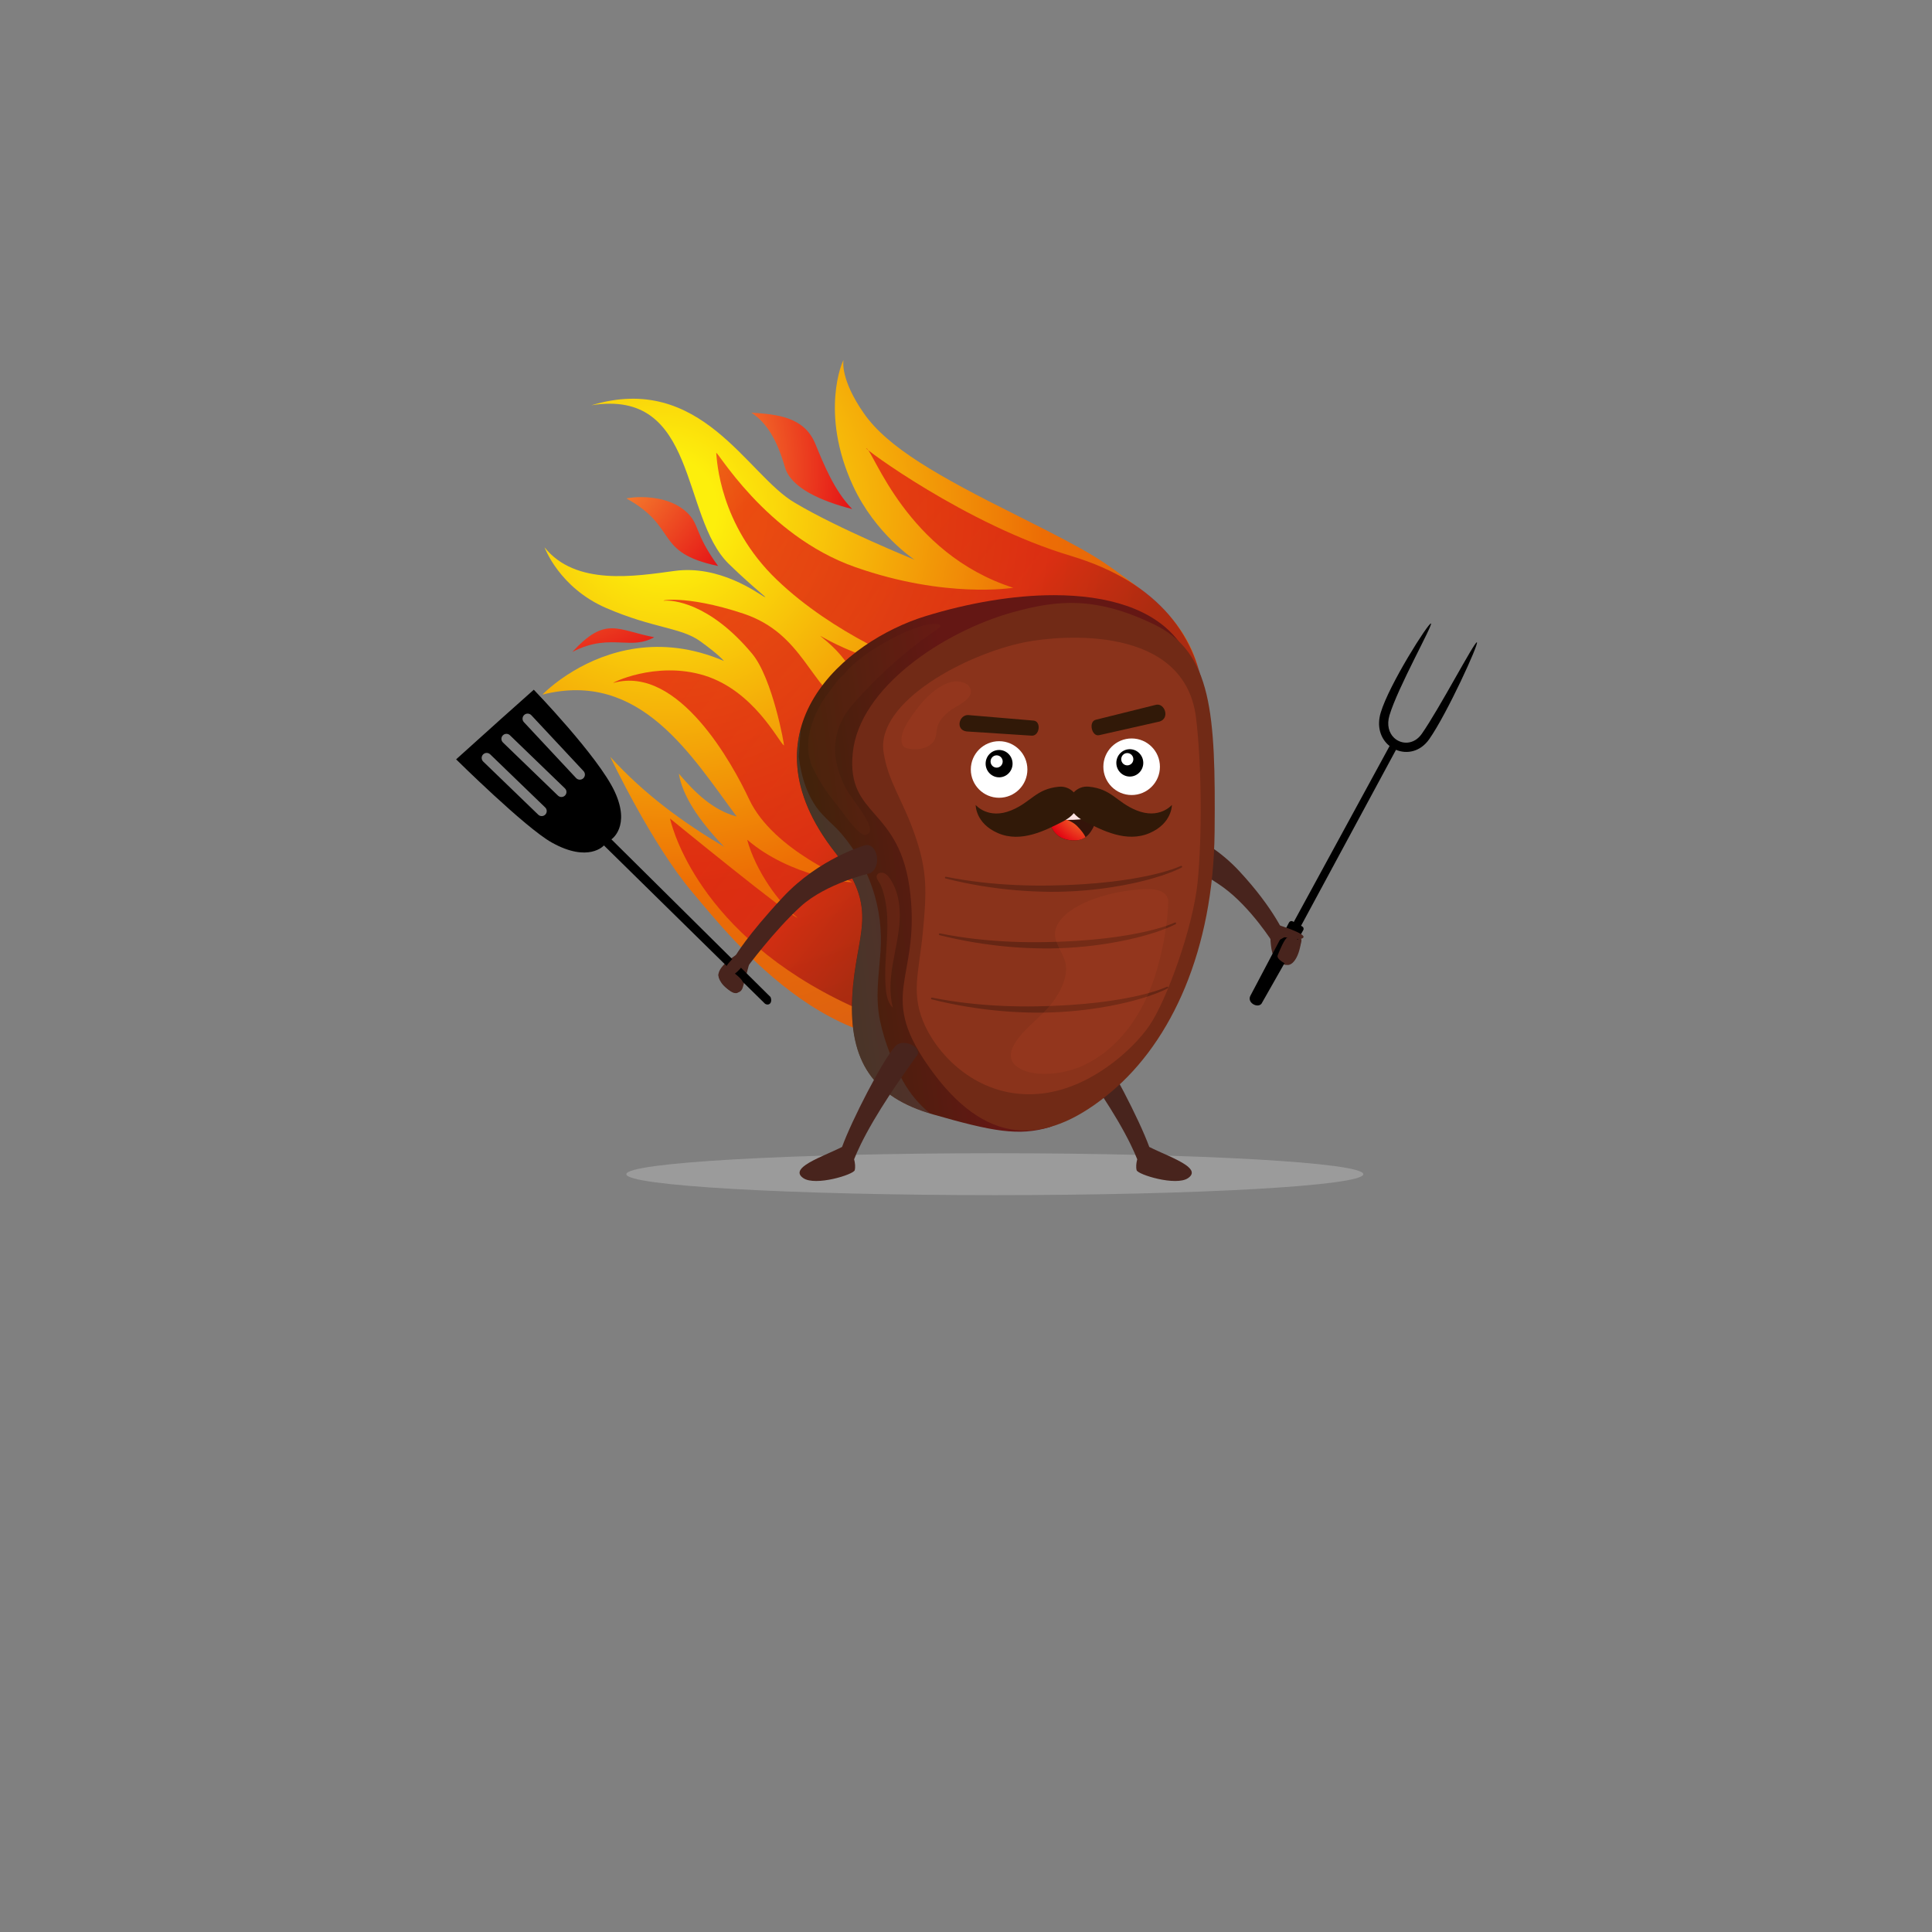 <?xml version="1.0" encoding="UTF-8" standalone="no"?>
<!-- Created with Inkscape (http://www.inkscape.org/) -->

<svg
   version="1.1"
   id="svg2"
   width="666.667"
   height="666.667"
   viewBox="0 0 666.667 666.667"
   sodipodi:docname="5612428.ai"
   xmlns:inkscape="http://www.inkscape.org/namespaces/inkscape"
   xmlns:sodipodi="http://sodipodi.sourceforge.net/DTD/sodipodi-0.dtd"
   xmlns="http://www.w3.org/2000/svg"
   xmlns:svg="http://www.w3.org/2000/svg">
  <rect x="0" y="0" width="666.667" height="666.667" fill="#808080" stroke="none"/>
  <defs
     id="defs6">
    <clipPath
       clipPathUnits="userSpaceOnUse"
       id="clipPath18">
      <path
         d="M 0,500 H 500 V 0 H 0 Z"
         id="path16" />
    </clipPath>
    <clipPath
       clipPathUnits="userSpaceOnUse"
       id="clipPath26">
      <path
         d="M 162.138,201.594 H 352.915 V 190.745 H 162.138 Z"
         id="path24" />
    </clipPath>
    <radialGradient
       fx="0"
       fy="0"
       cx="0"
       cy="0"
       r="1"
       gradientUnits="userSpaceOnUse"
       gradientTransform="matrix(120.208,-125.996,-125.996,-120.208,172.37,368.38)"
       spreadMethod="pad"
       id="radialGradient64">
      <stop
         style="stop-opacity:1;stop-color:#fdef0c"
         offset="0"
         id="stop56" />
      <stop
         style="stop-opacity:1;stop-color:#fdef0c"
         offset="0.078"
         id="stop58" />
      <stop
         style="stop-opacity:1;stop-color:#ed6d05"
         offset="0.561"
         id="stop60" />
      <stop
         style="stop-opacity:1;stop-color:#d25917"
         offset="1"
         id="stop62" />
    </radialGradient>
    <clipPath
       clipPathUnits="userSpaceOnUse"
       id="clipPath74">
      <path
         d="M 0,500 H 500 V 0 H 0 Z"
         id="path72" />
    </clipPath>
    <clipPath
       clipPathUnits="userSpaceOnUse"
       id="clipPath82">
      <path
         d="M 158.761,384.081 H 312.302 V 232.43 H 158.761 Z"
         id="path80" />
    </clipPath>
    <linearGradient
       x1="0"
       y1="0"
       x2="1"
       y2="0"
       gradientUnits="userSpaceOnUse"
       gradientTransform="matrix(172.683,-139.106,-139.106,-172.683,85.438,430.423)"
       spreadMethod="pad"
       id="linearGradient100">
      <stop
         style="stop-opacity:1;stop-color:#fcb138"
         offset="0"
         id="stop88" />
      <stop
         style="stop-opacity:1;stop-color:#fcb138"
         offset="0.178"
         id="stop90" />
      <stop
         style="stop-opacity:1;stop-color:#e30613"
         offset="0.553"
         id="stop92" />
      <stop
         style="stop-opacity:1;stop-color:#d21317"
         offset="0.865"
         id="stop94" />
      <stop
         style="stop-opacity:1;stop-color:#921212"
         offset="0.999"
         id="stop96" />
      <stop
         style="stop-opacity:1;stop-color:#921212"
         offset="1"
         id="stop98" />
    </linearGradient>
    <linearGradient
       x1="0"
       y1="0"
       x2="1"
       y2="0"
       gradientUnits="userSpaceOnUse"
       gradientTransform="matrix(-103.014,-12.92,-12.92,103.014,316.562,282.915)"
       spreadMethod="pad"
       id="linearGradient154">
      <stop
         style="stop-opacity:1;stop-color:#641714"
         offset="0"
         id="stop148" />
      <stop
         style="stop-opacity:1;stop-color:#641714"
         offset="0.639"
         id="stop150" />
      <stop
         style="stop-opacity:1;stop-color:#43220b"
         offset="1"
         id="stop152" />
    </linearGradient>
    <clipPath
       clipPathUnits="userSpaceOnUse"
       id="clipPath164">
      <path
         d="m 239.569,340.621 c -20.686,-6.367 -48.328,-29.346 -23.401,-61.153 v 0 c 11.857,-15.13 5.322,-20.556 4.443,-37.331 v 0 c -0.881,-16.776 5.487,-26.065 20.877,-30.481 v 0 c 15.391,-4.418 22.248,-5.696 30.22,-3.301 v 0 c 4.37,1.313 20.799,18.377 25.251,63.744 v 0 c 4.455,45.367 9.96,59.664 8.02,62.175 v 0 c -6.428,8.325 -18.361,11.781 -32.147,11.781 v 0 c -10.547,10e-4 -22.177,-2.021 -33.263,-5.434"
         id="path162" />
    </clipPath>
    <clipPath
       clipPathUnits="userSpaceOnUse"
       id="clipPath172">
      <path
         d="m 203.349,316.823 h 58.584 V 201.95 h -58.584 z"
         id="path170" />
    </clipPath>
    <clipPath
       clipPathUnits="userSpaceOnUse"
       id="clipPath188">
      <path
         d="M 0,500 H 500 V 0 H 0 Z"
         id="path186" />
    </clipPath>
    <clipPath
       clipPathUnits="userSpaceOnUse"
       id="clipPath196">
      <path
         d="m 209.178,338.639 h 34.296 v -54.651 h -34.296 z"
         id="path194" />
    </clipPath>
    <clipPath
       clipPathUnits="userSpaceOnUse"
       id="clipPath236">
      <path
         d="m 233.358,323.741 h 17.988 v -17.558 h -17.988 z"
         id="path234" />
    </clipPath>
    <radialGradient
       fx="0"
       fy="0"
       cx="0"
       cy="0"
       r="1"
       gradientUnits="userSpaceOnUse"
       gradientTransform="matrix(94.371,-92.283,-92.283,-94.371,151.676,379.422)"
       spreadMethod="pad"
       id="radialGradient282">
      <stop
         style="stop-opacity:1;stop-color:#fcb138"
         offset="0"
         id="stop270" />
      <stop
         style="stop-opacity:1;stop-color:#fcb138"
         offset="0.178"
         id="stop272" />
      <stop
         style="stop-opacity:1;stop-color:#e30613"
         offset="0.553"
         id="stop274" />
      <stop
         style="stop-opacity:1;stop-color:#cb1819"
         offset="0.835"
         id="stop276" />
      <stop
         style="stop-opacity:1;stop-color:#76181a"
         offset="0.984"
         id="stop278" />
      <stop
         style="stop-opacity:1;stop-color:#76181a"
         offset="1"
         id="stop280" />
    </radialGradient>
    <radialGradient
       fx="0"
       fy="0"
       cx="0"
       cy="0"
       r="1"
       gradientUnits="userSpaceOnUse"
       gradientTransform="matrix(94.371,-92.283,-92.283,-94.371,133.137,398.494)"
       spreadMethod="pad"
       id="radialGradient306">
      <stop
         style="stop-opacity:1;stop-color:#fcb138"
         offset="0"
         id="stop298" />
      <stop
         style="stop-opacity:1;stop-color:#fcb138"
         offset="0.178"
         id="stop300" />
      <stop
         style="stop-opacity:1;stop-color:#e30613"
         offset="0.553"
         id="stop302" />
      <stop
         style="stop-opacity:1;stop-color:#cb1819"
         offset="1"
         id="stop304" />
    </radialGradient>
    <radialGradient
       fx="0"
       fy="0"
       cx="0"
       cy="0"
       r="1"
       gradientUnits="userSpaceOnUse"
       gradientTransform="matrix(94.371,-92.283,-92.283,-94.371,136.868,392.098)"
       spreadMethod="pad"
       id="radialGradient330">
      <stop
         style="stop-opacity:1;stop-color:#fcb138"
         offset="0"
         id="stop322" />
      <stop
         style="stop-opacity:1;stop-color:#fcb138"
         offset="0.178"
         id="stop324" />
      <stop
         style="stop-opacity:1;stop-color:#e30613"
         offset="0.553"
         id="stop326" />
      <stop
         style="stop-opacity:1;stop-color:#cb1819"
         offset="1"
         id="stop328" />
    </radialGradient>
    <clipPath
       clipPathUnits="userSpaceOnUse"
       id="clipPath340">
      <path
         d="M 0,500 H 500 V 0 H 0 Z"
         id="path338" />
    </clipPath>
    <radialGradient
       fx="0"
       fy="0"
       cx="0"
       cy="0"
       r="1"
       gradientUnits="userSpaceOnUse"
       gradientTransform="matrix(-19.256,-21.17,-21.17,19.256,285.015,295.492)"
       spreadMethod="pad"
       id="radialGradient366">
      <stop
         style="stop-opacity:1;stop-color:#fcb138"
         offset="0"
         id="stop358" />
      <stop
         style="stop-opacity:1;stop-color:#fcb138"
         offset="0.178"
         id="stop360" />
      <stop
         style="stop-opacity:1;stop-color:#e30613"
         offset="0.553"
         id="stop362" />
      <stop
         style="stop-opacity:1;stop-color:#cb1819"
         offset="1"
         id="stop364" />
    </radialGradient>
    <clipPath
       clipPathUnits="userSpaceOnUse"
       id="clipPath376">
      <path
         d="m 271.402,291.321 c 0,0 -1.164,-9.253 7.329,-8.721 v 0 c 5.332,0.334 5.854,9.54 5.854,9.54 v 0 c -4.337,-2.362 -8.739,-2.345 -13.183,-0.819"
         id="path374" />
    </clipPath>
    <clipPath
       clipPathUnits="userSpaceOnUse"
       id="clipPath388">
      <path
         d="M 0,500 H 500 V 0 H 0 Z"
         id="path386" />
    </clipPath>
    <clipPath
       clipPathUnits="userSpaceOnUse"
       id="clipPath440">
      <path
         d="m 261.666,269.977 h 40.747 v -47.85 h -40.747 z"
         id="path438" />
    </clipPath>
    <clipPath
       clipPathUnits="userSpaceOnUse"
       id="clipPath456">
      <path
         d="m 226.92,274.223 h 6.006 v -34.976 h -6.006 z"
         id="path454" />
    </clipPath>
  </defs>
  <sodipodi:namedview
     id="namedview4"
     pagecolor="#ffffff"
     bordercolor="#000000"
     borderopacity="0.25"
     inkscape:showpageshadow="2"
     inkscape:pageopacity="0.0"
     inkscape:pagecheckerboard="0"
     inkscape:deskcolor="#d1d1d1" />
  <g
     id="g8"
     inkscape:groupmode="layer"
     inkscape:label="5612428"
     transform="matrix(1.333,0,0,-1.333,0,666.667)">
    <g
       id="g12">
      <g
         id="g14"
         clip-path="url(#clipPath18)">
        <g
           id="g20">
          <g
             id="g22" />
          <g
             id="g34">
            <g
               clip-path="url(#clipPath26)"
               opacity="0.35"
               id="g32">
              <g
                 transform="translate(352.915,196.17)"
                 id="g30">
                <path
                   d="m 0,0 c 0,-2.996 -42.707,-5.425 -95.389,-5.425 -52.681,0 -95.388,2.429 -95.388,5.425 0,2.996 42.707,5.425 95.388,5.425 C -42.707,5.425 0,2.996 0,0"
                   style="fill:#cdcdcd;fill-opacity:1;fill-rule:evenodd;stroke:none"
                   id="path28" />
              </g>
            </g>
          </g>
        </g>
      </g>
    </g>
    <g
       id="g44">
      <g
         id="g46">
        <g
           id="g52">
          <g
             id="g54">
            <path
               d="m 220.834,374.33 c 5.796,-12.502 15.925,-19.105 15.925,-19.105 v 0 c 0,0 -19.746,8.016 -30.974,14.732 v 0 c -12.358,7.111 -24.251,33.899 -52.714,25.255 v 0 c 27.644,4.463 23.072,-28.787 35.577,-41.048 v 0 c 6.985,-6.785 10.704,-9.305 9.086,-8.471 v 0 c -1.631,0.894 -11.475,8.249 -23.143,6.635 v 0 c -10.162,-1.371 -25.614,-3.944 -33.626,6.113 v 0 c 0,0 3.775,-10.448 15.981,-15.721 v 0 c 12.204,-5.273 19.329,-4.999 24.292,-8.573 v 0 c 5.003,-3.6 6.155,-5.118 6.155,-5.118 v 0 c -16.818,7.185 -30.654,2.322 -38.854,-2.541 v 0 c -5.213,-3.091 -8.149,-6.183 -8.124,-6.178 v 0 c 25.309,6.466 38.569,-15.827 50.29,-31.557 v 0 c -6.156,1.648 -10.736,6.119 -14.974,11.095 v 0 c 0.887,-5.544 4.977,-11.894 11.727,-18.941 v 0 c -10.576,6.273 -20.593,13.536 -29.48,23.293 v 0 c 0,0 10.644,-22.521 21.214,-34.997 v 0 c 10.506,-12.484 39.003,-48.88 74.846,-36.034 v 0 c 35.819,12.811 56.781,89.544 56.781,89.544 v 0 c -0.721,10.036 -6.858,18.48 -16.405,25.528 v 0 c -9.509,7.023 -10.171,7.945 -30.977,18.362 v 0 c -20.828,10.382 -33.657,17.707 -39.79,26.492 v 0 c -6.132,8.786 -5.345,13.529 -5.294,13.694 v 0 c 0.022,0.074 0.026,0.11 0.015,0.11 v 0 c -0.218,10e-4 -6.28,-13.705 2.466,-32.569"
               style="fill:url(#radialGradient64);stroke:none"
               id="path66" />
          </g>
        </g>
      </g>
    </g>
    <g
       id="g68">
      <g
         id="g70"
         clip-path="url(#clipPath74)">
        <g
           id="g76">
          <g
             id="g78" />
          <g
             id="g114">
            <g
               clip-path="url(#clipPath82)"
               opacity="0.68"
               id="g112">
              <g
                 id="g110">
                <g
                   id="g108">
                  <g
                     id="g106">
                    <g
                       id="g104">
                      <path
                         d="m 277.174,356.241 c -27.04,8.069 -54.029,28.172 -52.914,27.836 1.823,-0.446 10.344,-27.191 38.024,-36.102 0,0 -17.461,-2.895 -40.865,5.337 -23.428,8.198 -36.221,31.018 -36.012,29.508 0.184,-1.546 0.733,-18.487 15.712,-32.794 14.917,-14.317 35.058,-21.916 35.058,-21.916 0,0 -7.103,-0.079 -14.766,3.063 -7.649,3.079 -10.267,5.327 -8.548,3.899 11.533,-9.236 6.053,-14.517 27.03,-21.79 0,0 -9.257,-3.668 -19.836,2.765 -10.556,6.469 -12.103,20.037 -27.608,25.232 -15.49,5.132 -22.214,3.218 -20.39,3.35 1.848,0.168 11.497,-0.374 22.613,-13.694 5.325,-6.344 8.457,-23.932 8.265,-23.802 -1.446,1.086 -7.782,14.112 -20.515,18.111 -12.756,3.964 -24.581,-2.173 -23.604,-1.888 16.869,4.665 30.87,-21.078 35.119,-30.165 6.266,-13.293 26.083,-21.041 26.619,-21.405 0.499,-0.338 -15.924,1.271 -27.14,10.976 2.147,-7.978 8.314,-16.629 13.051,-20.207 -1.792,0.162 -33.009,25.683 -33.009,25.683 0,0 5.541,-27.741 43.079,-46.657 37.514,-18.952 63.829,-8.275 84.351,30.262 14.401,27.114 22.967,70.386 -23.714,84.398"
                         style="fill:url(#linearGradient100);fill-rule:evenodd;stroke:none"
                         id="path102" />
                    </g>
                  </g>
                </g>
              </g>
            </g>
          </g>
        </g>
        <g
           id="g116"
           transform="translate(328.813,258.851)">
          <path
             d="m 0,0 c 0,0 -0.031,-4.319 0.796,-6.04 0.829,-1.721 3.06,-2.901 3.953,-2.327 0.893,0.574 3.992,5.803 3.223,6.615 C 7.203,-0.939 0,0 0,0"
             style="fill:#48241d;fill-opacity:1;fill-rule:evenodd;stroke:none"
             id="path118" />
        </g>
        <g
           id="g120"
           transform="translate(382.312,333.852)">
          <path
             d="m 0,0 c -0.588,0.287 -9.726,-17.222 -14.282,-23.714 -1.981,-2.821 -5.239,-2.824 -7.149,-1.014 -1.312,1.247 -1.944,3.311 -1.198,5.825 2.128,7.17 11.301,23.445 10.741,23.782 -0.562,0.337 -10.834,-15.765 -13.013,-23.108 -1.057,-3.56 -0.022,-6.454 1.84,-8.219 0.148,-0.14 0.304,-0.269 0.462,-0.395 L -47.4,-72.384 c -0.093,0.05 -0.197,0.105 -0.28,0.149 -0.163,0.088 -0.357,0.106 -0.534,0.051 -0.178,-0.054 -0.326,-0.177 -0.412,-0.342 -1.756,-3.327 -9.965,-18.888 -9.965,-18.888 -1.069,-1.837 1.837,-3.411 2.839,-2.125 0,0 8.907,15.682 10.81,19.033 0.094,0.164 0.117,0.36 0.063,0.541 -0.052,0.181 -0.176,0.334 -0.344,0.423 -0.088,0.047 -0.197,0.105 -0.298,0.158 l 24.58,45.558 c 2.782,-1.176 6.28,-0.552 8.598,2.75 C -7.722,-18.492 0.588,-0.287 0,0"
             style="fill:#000000;fill-opacity:1;fill-rule:evenodd;stroke:none"
             id="path122" />
        </g>
        <g
           id="g124"
           transform="translate(330.906,260.681)">
          <path
             d="M 0,0 C 0,0 7.081,-2.187 6.508,-3.195 5.933,-4.203 2.322,-3.256 2.322,-3.256 l -2.683,0.304 z"
             style="fill:#48241d;fill-opacity:1;fill-rule:evenodd;stroke:none"
             id="path126" />
        </g>
        <g
           id="g128"
           transform="translate(192.142,253.88)">
          <path
             d="m 0,0 c 0,0 -5.633,-2.982 -6.147,-5.807 -0.285,-1.559 2.933,-5.031 4.23,-4.992 1.298,0.04 1.67,0.61 1.917,1.069 0.247,0.459 1.956,7.063 1.956,7.063 z"
             style="fill:#48241d;fill-opacity:1;fill-rule:evenodd;stroke:none"
             id="path130" />
        </g>
        <g
           id="g132"
           transform="translate(299.171,287.518)">
          <path
             d="m 0,0 c 0,0 12.211,-2.78 21.558,-12.813 9.348,-10.032 12.037,-17.038 12.037,-17.038 l -3.157,-1.727 c 0,0 -5.721,9.209 -12.903,14.453 -7.182,5.245 -19.016,9.943 -19.016,9.943 C -4.687,-5.298 -3.115,0.918 0,0"
             style="fill:#48241d;fill-opacity:1;fill-rule:evenodd;stroke:none"
             id="path134" />
        </g>
      </g>
    </g>
    <g
       id="g136">
      <g
         id="g138">
        <g
           id="g144">
          <g
             id="g146">
            <path
               d="m 239.569,340.621 c -20.686,-6.367 -48.328,-29.346 -23.401,-61.153 v 0 c 11.857,-15.13 5.322,-20.556 4.443,-37.331 v 0 c -0.881,-16.776 5.487,-26.065 20.877,-30.481 v 0 c 15.391,-4.418 22.248,-5.696 30.22,-3.301 v 0 c 4.37,1.313 20.799,18.377 25.251,63.744 v 0 c 4.455,45.367 9.96,59.664 8.02,62.175 v 0 c -6.428,8.325 -18.361,11.781 -32.147,11.781 v 0 c -10.547,10e-4 -22.177,-2.021 -33.263,-5.434"
               style="fill:url(#linearGradient154);stroke:none"
               id="path156" />
          </g>
        </g>
      </g>
    </g>
    <g
       id="g158">
      <g
         id="g160"
         clip-path="url(#clipPath164)">
        <g
           id="g166">
          <g
             id="g168" />
          <g
             id="g180">
            <g
               clip-path="url(#clipPath172)"
               opacity="0.42"
               id="g178">
              <g
                 transform="translate(261.934,204.237)"
                 id="g176">
                <path
                   d="m 0,0 c -0.172,-0.513 -4.791,-0.393 -5.081,-0.337 -2.447,0.474 -4.751,1.306 -7.002,2.367 -6.793,3.204 -12.391,7.367 -16.063,13.95 -2.73,4.895 -4.806,10.175 -5.974,15.663 -1.277,6 -0.326,11.759 0.114,17.818 0.807,11.141 -2.768,21.901 -9.989,30.46 -2.061,2.442 -4.723,4.374 -6.555,6.955 -1.977,2.786 -3.193,5.926 -3.947,9.244 -0.287,1.266 -0.505,2.563 -0.662,3.852 -0.017,0.146 0.89,12.653 0.819,12.614 -0.423,-0.235 -3.939,-11.109 -4.013,-11.509 -0.455,-2.493 -1.717,-12.407 13.674,-41.091 2.941,-5.48 -1.346,-11.562 -3.551,-17.007 -1.514,-3.739 -2.57,-7.708 -2.595,-11.77 C -50.959,9.234 -20.256,-8.829 0,0"
                   style="fill:#4e4e4e;fill-opacity:1;fill-rule:evenodd;stroke:none"
                   id="path174" />
              </g>
            </g>
          </g>
        </g>
      </g>
    </g>
    <g
       id="g182">
      <g
         id="g184"
         clip-path="url(#clipPath188)">
        <g
           id="g190">
          <g
             id="g192" />
          <g
             id="g204">
            <g
               clip-path="url(#clipPath196)"
               opacity="0.15"
               id="g202">
              <g
                 transform="translate(218.517,325.606)"
                 id="g200">
                <path
                   d="m 0,0 c -1.484,-1.072 -2.704,-3.032 -3.784,-4.426 -4.313,-5.568 -7.51,-13.717 -4.158,-20.217 2.092,-4.058 3.425,-5.962 6.301,-9.518 0.78,-0.964 5.402,-7.778 7.124,-7.444 4.097,0.795 -3.44,9.013 -5,12 -5.429,10.39 -1.899,17.571 1.627,21.607 C 4.933,-4.766 13.052,4.313 24.525,11.893 26.631,13.285 21.052,15.016 7.268,6.248 5.002,4.807 1.406,2.017 0,0"
                   style="fill:#772c17;fill-opacity:1;fill-rule:evenodd;stroke:none"
                   id="path198" />
              </g>
            </g>
          </g>
        </g>
        <g
           id="g206"
           transform="translate(217.977,203.223)">
          <path
             d="m 0,0 c 2.603,7.14 10.451,22.232 13.451,25.654 1.857,2.868 7.059,0.334 6.108,-1.764 0,0 -6.574,-8.879 -11.329,-16.972 C 5.342,2.001 3.85,-1.333 3.124,-3.192 3.374,-4.17 3.488,-5.175 3.28,-6.017 2.998,-7.156 -6.9,-10.214 -10.028,-8.072 c -1.644,1.126 -1.033,2.276 0.608,3.424 2.259,1.58 6.467,3.154 9.42,4.648"
             style="fill:#48241d;fill-opacity:1;fill-rule:evenodd;stroke:none"
             id="path208" />
        </g>
        <g
           id="g210"
           transform="translate(294.386,200.03)">
          <path
             d="m 0,0 c -0.726,1.859 -2.219,5.193 -5.106,10.11 -4.755,8.093 -11.329,16.972 -11.329,16.972 -0.951,2.099 4.25,4.633 6.108,1.765 C -7.328,25.425 0.521,10.332 3.123,3.192 6.076,1.698 10.285,0.124 12.544,-1.456 14.185,-2.604 14.796,-3.754 13.151,-4.88 10.023,-7.021 0.126,-3.964 -0.156,-2.824 -0.364,-1.982 -0.25,-0.978 0,0"
             style="fill:#48241d;fill-opacity:1;fill-rule:evenodd;stroke:none"
             id="path212" />
        </g>
        <g
           id="g214"
           transform="translate(262.218,341.65)">
          <path
             d="m 0,0 c -17.895,-4.951 -39.8,-19.482 -41.47,-36.46 -1.67,-16.978 12.4,-13.649 14.905,-36.472 2.505,-22.822 -9.185,-25.884 5.845,-46.201 15.03,-20.318 30.616,-18.091 46.201,-5.01 15.586,13.081 26.442,36.739 26.72,67.354 0.278,30.616 -0.68,46.412 -15.71,53.648 C 21.461,4.096 11.658,3.226 0,0"
             style="fill:#712a16;fill-opacity:1;fill-rule:evenodd;stroke:none"
             id="path216" />
        </g>
        <g
           id="g218"
           transform="translate(265.477,333.911)">
          <path
             d="m 0,0 c -15.275,-3 -38.772,-15.447 -36.751,-28.518 1.194,-7.723 4.91,-12.171 8.139,-21.499 3.229,-9.327 3.033,-14.583 2.023,-25.145 -1.011,-10.561 -3.309,-16.061 0.709,-24.442 4.018,-8.379 14.389,-18.595 29.277,-17.344 12.944,1.087 24.193,11.183 28.641,17.64 4.45,6.458 11.378,25.506 12.526,37.331 1.149,11.825 1.04,30.091 -0.418,42.292 C 41.238,4.653 9.109,1.789 0,0"
             style="fill:#8a331b;fill-opacity:1;fill-rule:evenodd;stroke:none"
             id="path220" />
        </g>
        <g
           id="g222"
           transform="translate(265.954,300.934)">
          <path
             d="m 0,0 c 0,-4.044 -3.278,-7.322 -7.322,-7.322 -4.044,0 -7.323,3.278 -7.323,7.322 0,4.044 3.279,7.322 7.323,7.322 C -3.278,7.322 0,4.044 0,0"
             style="fill:#ffffff;fill-opacity:1;fill-rule:evenodd;stroke:none"
             id="path224" />
        </g>
        <g
           id="g226"
           transform="translate(300.264,301.643)">
          <path
             d="m 0,0 c 0,-4.044 -3.278,-7.322 -7.322,-7.322 -4.044,0 -7.323,3.278 -7.323,7.322 0,4.043 3.279,7.322 7.323,7.322 C -3.278,7.322 0,4.043 0,0"
             style="fill:#ffffff;fill-opacity:1;fill-rule:evenodd;stroke:none"
             id="path228" />
        </g>
        <g
           id="g230">
          <g
             id="g232" />
          <g
             id="g244">
            <g
               clip-path="url(#clipPath236)"
               opacity="0.13"
               id="g242">
              <g
                 transform="translate(235.966,314.698)"
                 id="g240">
                <path
                   d="m 0,0 c 0.69,0.978 1.383,1.954 2.144,2.875 2.217,2.683 5.24,5.439 8.535,6.078 1.47,0.286 3.562,-0.09 4.381,-1.456 C 16.424,5.221 13.077,3.383 11.584,2.51 11.187,2.278 10.792,2.043 10.407,1.787 9.86,1.422 9.338,1.012 8.856,0.547 7.947,-0.331 7.011,-1.487 6.679,-2.757 6.375,-3.917 6.48,-5.361 5.776,-6.394 4.216,-8.684 0.734,-8.799 -1.386,-8.223 -2.319,-7.97 -4.164,-5.898 0,0"
                   style="fill:#d14d28;fill-opacity:1;fill-rule:evenodd;stroke:none"
                   id="path238" />
              </g>
            </g>
          </g>
        </g>
        <g
           id="g246"
           transform="translate(223.82,281.284)">
          <path
             d="m 0,0 c 0,0 -11.794,-3.362 -21.142,-13.394 -9.348,-10.032 -12.27,-15.154 -12.27,-15.154 l 2.974,-3.03 c 0,0 7.05,9.541 13.9,15.782 6.575,5.988 18.02,8.614 18.02,8.614 C 4.688,-5.299 3.117,0.918 0,0"
             style="fill:#48241d;fill-opacity:1;fill-rule:evenodd;stroke:none"
             id="path248" />
        </g>
        <g
           id="g250"
           transform="translate(333.377,250.337)">
          <path
             d="M 0,0 C 0,0 -3.08,1.368 -2.632,2.492 -2.186,3.615 -0.87,6.813 -0.148,7.087 0.575,7.361 3.57,6.787 3.327,5.381 2.568,0.983 0.754,-0.077 0,0"
             style="fill:#48241d;fill-opacity:1;fill-rule:evenodd;stroke:none"
             id="path252" />
        </g>
        <g
           id="g254"
           transform="translate(199.463,242.027)">
          <path
             d="m 0,0 -41.192,40.823 c 0,0 5.046,3.325 0.846,12.369 -4.201,9.043 -20.938,26.364 -20.938,26.364 l -8.637,-7.699 -11.467,-10.324 c 0,0 17.889,-17.69 24.735,-21.522 9.576,-5.361 13.528,-0.764 13.528,-0.764 L -1.416,-1.741 C -0.352,-2.377 0.583,-1.395 0,0 m -72.571,62.83 c -0.516,0.499 -1.339,0.484 -1.838,-0.032 0,-0.001 -10e-4,-0.001 -10e-4,-0.001 -0.499,-0.517 -0.485,-1.339 0.032,-1.839 2.848,-2.75 11.392,-11 14.24,-13.751 0.516,-0.499 1.34,-0.484 1.838,0.032 10e-4,0 10e-4,0.001 10e-4,0.001 0.499,0.517 0.485,1.34 -0.032,1.839 -2.848,2.75 -11.392,11.001 -14.24,13.751 m 5.108,4.94 c -0.516,0.498 -1.339,0.484 -1.838,-0.033 -0.001,0 -0.001,-10e-4 -0.001,-10e-4 -0.499,-0.516 -0.485,-1.339 0.032,-1.838 2.848,-2.75 11.392,-11.001 14.24,-13.752 0.516,-0.498 1.34,-0.484 1.838,0.033 l 10e-4,10e-4 c 0.499,0.516 0.484,1.339 -0.032,1.838 -2.848,2.75 -11.392,11.001 -14.24,13.752 m 5.548,5.181 c -0.239,0.256 -0.569,0.405 -0.918,0.418 -0.349,0.011 -0.689,-0.116 -0.944,-0.354 h -10e-4 c -0.255,-0.239 -0.405,-0.569 -0.417,-0.918 -0.012,-0.349 0.115,-0.689 0.354,-0.945 2.713,-2.904 10.797,-11.56 13.509,-14.465 0.239,-0.255 0.569,-0.405 0.918,-0.417 0.35,-0.012 0.689,0.115 0.945,0.354 v 0 c 0.255,0.238 0.406,0.568 0.417,0.918 0.012,0.349 -0.115,0.688 -0.353,0.944 -2.713,2.905 -10.797,11.56 -13.51,14.465"
             style="fill:#000000;fill-opacity:1;fill-rule:evenodd;stroke:none"
             id="path256" />
        </g>
      </g>
    </g>
    <g
       id="g258">
      <g
         id="g260">
        <g
           id="g266">
          <g
             id="g268">
            <path
               d="m 203.205,379.138 c 1.545,-5.327 9.426,-8.759 17.406,-10.792 v 0 c -4.695,4.798 -7.428,11.742 -9.575,16.928 v 0 c -2.871,6.937 -9.837,7.591 -16.542,8.031 v 0 c 3.922,-2.594 6.581,-6.831 8.711,-14.167"
               style="fill:url(#radialGradient282);stroke:none"
               id="path284" />
          </g>
        </g>
      </g>
    </g>
    <g
       id="g286">
      <g
         id="g288">
        <g
           id="g294">
          <g
             id="g296">
            <path
               d="m 162.138,371.102 c 13.673,-7.54 6.984,-13.969 23.746,-17.491 v 0 c -6.195,8.517 -4.714,10.738 -8.109,13.907 v 0 c -3.27,3.051 -8.037,3.924 -11.777,3.924 v 0 c -1.509,0 -2.851,-0.142 -3.86,-0.34"
               style="fill:url(#radialGradient306);stroke:none"
               id="path308" />
          </g>
        </g>
      </g>
    </g>
    <g
       id="g310">
      <g
         id="g312">
        <g
           id="g318">
          <g
             id="g320">
            <path
               d="m 148.168,331.37 c 5.283,2.728 9.222,2.578 12.715,2.427 v 0 c 2.962,-0.127 5.603,-0.255 8.472,1.372 v 0 c -4.813,0.925 -7.943,2.314 -10.942,2.315 v 0 c -3.019,0 -5.906,-1.408 -10.245,-6.114"
               style="fill:url(#radialGradient330);stroke:none"
               id="path332" />
          </g>
        </g>
      </g>
    </g>
    <g
       id="g334">
      <g
         id="g336"
         clip-path="url(#clipPath340)">
        <g
           id="g342"
           transform="translate(284.585,292.14)">
          <path
             d="m 0,0 c -4.337,-2.361 -8.738,-2.346 -13.183,-0.819 0,0 -1.165,-9.253 7.329,-8.721 C -0.521,-9.206 0,0 0,0"
             style="fill:#34140a;fill-opacity:1;fill-rule:evenodd;stroke:none"
             id="path344" />
        </g>
      </g>
    </g>
    <g
       id="g346">
      <g
         id="g348">
        <g
           id="g354">
          <g
             id="g356">
            <path
               d="m 278.731,282.6 c 0.885,0.055 1.637,0.355 2.277,0.817 v 0 c -0.355,0.731 -1.021,1.7 -2.176,2.867 v 0 c -1.894,1.913 -5.413,2.524 -7.423,2.719 v 0 c 0.27,-2.703 1.617,-6.76 7.322,-6.403"
               style="fill:url(#radialGradient366);stroke:none"
               id="path368" />
          </g>
        </g>
      </g>
    </g>
    <g
       id="g370">
      <g
         id="g372"
         clip-path="url(#clipPath376)">
        <g
           id="g378"
           transform="translate(282.255,292.541)">
          <path
             d="m 0,0 0.162,-3.845 c 0,0 -1.047,-0.843 -6.229,-0.819 -5.184,0.023 -6.765,0.859 -6.765,0.859 C -12.051,1.958 -5.894,0.808 0,0"
             style="fill:#ffe3e1;fill-opacity:1;fill-rule:evenodd;stroke:none"
             id="path380" />
        </g>
      </g>
    </g>
    <g
       id="g382">
      <g
         id="g384"
         clip-path="url(#clipPath388)">
        <g
           id="g390"
           transform="translate(258.482,305.981)">
          <path
             d="M 0,0 C 1.923,0.082 3.551,-1.437 3.634,-3.39 3.716,-5.342 2.222,-6.994 0.299,-7.075 -1.624,-7.156 -3.252,-5.637 -3.335,-3.685 -3.417,-1.732 -1.923,-0.082 0,0"
             style="fill:#000000;fill-opacity:1;fill-rule:evenodd;stroke:none"
             id="path392" />
        </g>
        <g
           id="g394"
           transform="translate(257.926,304.594)">
          <path
             d="M 0,0 C 0.864,0.037 1.596,-0.646 1.633,-1.524 1.671,-2.402 0.999,-3.145 0.134,-3.181 -0.73,-3.218 -1.463,-2.535 -1.5,-1.657 -1.537,-0.779 -0.865,-0.037 0,0"
             style="fill:#ffffff;fill-opacity:1;fill-rule:evenodd;stroke:none"
             id="path396" />
        </g>
        <g
           id="g398"
           transform="translate(292.316,306.18)">
          <path
             d="m 0,0 c -1.923,-0.082 -3.417,-1.732 -3.335,-3.685 0.083,-1.953 1.711,-3.471 3.634,-3.39 1.923,0.081 3.417,1.732 3.335,3.685 C 3.551,-1.437 1.923,0.081 0,0"
             style="fill:#000000;fill-opacity:1;fill-rule:evenodd;stroke:none"
             id="path400" />
        </g>
        <g
           id="g402"
           transform="translate(291.746,305.181)">
          <path
             d="m 0,0 c -0.865,-0.037 -1.536,-0.779 -1.499,-1.657 0.037,-0.878 0.769,-1.561 1.634,-1.524 0.864,0.036 1.536,0.779 1.499,1.657 C 1.597,-0.646 0.864,0.037 0,0"
             style="fill:#ffffff;fill-opacity:1;fill-rule:evenodd;stroke:none"
             id="path404" />
        </g>
        <g
           id="g406"
           transform="translate(250.209,310.781)">
          <path
             d="m 0,0 16.772,-1.088 c 2.176,-0.22 2.64,3.769 0.534,3.9 L 0.401,4.243 C -1.96,4.304 -2.946,0.404 0,0"
             style="fill:#311908;fill-opacity:1;fill-rule:evenodd;stroke:none"
             id="path408" />
        </g>
        <g
           id="g410"
           transform="translate(300.173,313.346)">
          <path
             d="m 0,0 -15.575,-3.517 c -2.013,-0.538 -2.888,3.544 -0.932,3.979 L -0.846,4.354 C 1.358,4.753 2.713,0.839 0,0"
             style="fill:#311908;fill-opacity:1;fill-rule:evenodd;stroke:none"
             id="path412" />
        </g>
        <g
           id="g414"
           transform="translate(305.69,275.969)">
          <path
             d="m 0,0 c -2.734,-1.213 -7.038,-2.389 -12.438,-3.292 -1.722,-0.289 -3.551,-0.548 -5.478,-0.777 -2.317,-0.275 -4.771,-0.495 -7.342,-0.66 -1.595,-0.103 -3.233,-0.186 -4.909,-0.245 -1.208,-0.043 -2.437,-0.076 -3.684,-0.097 -2.788,-0.045 -5.665,-0.015 -8.605,0.113 -5.925,0.257 -12.107,0.9 -18.342,2.148 -0.124,0.029 -0.248,-0.05 -0.276,-0.174 -0.028,-0.124 0.05,-0.248 0.175,-0.276 6.215,-1.558 12.402,-2.549 18.357,-3.047 2.968,-0.248 5.877,-0.373 8.699,-0.391 1.263,-0.009 2.508,0.007 3.735,0.047 1.697,0.055 3.357,0.152 4.97,0.285 2.6,0.216 5.08,0.521 7.416,0.885 1.942,0.301 3.782,0.648 5.506,1.024 5.429,1.187 9.714,2.657 12.414,4.04 0.116,0.055 0.165,0.193 0.11,0.308 C 0.252,0.006 0.113,0.055 0,0"
             style="fill:#662614;fill-opacity:1;fill-rule:evenodd;stroke:none"
             id="path416" />
        </g>
        <g
           id="g418"
           transform="translate(304.121,261.309)">
          <path
             d="m 0,0 c -2.735,-1.213 -7.038,-2.389 -12.438,-3.293 -1.72,-0.288 -3.551,-0.547 -5.476,-0.776 -2.317,-0.275 -4.773,-0.495 -7.344,-0.66 -1.595,-0.103 -3.231,-0.186 -4.907,-0.245 -1.21,-0.043 -2.439,-0.077 -3.686,-0.097 -2.788,-0.045 -5.665,-0.015 -8.605,0.113 -5.925,0.257 -12.106,0.9 -18.341,2.148 -0.125,0.028 -0.248,-0.05 -0.277,-0.174 -0.028,-0.125 0.051,-0.248 0.175,-0.276 6.216,-1.558 12.402,-2.55 18.358,-3.047 2.969,-0.248 5.876,-0.373 8.698,-0.392 1.264,-0.008 2.508,0.008 3.735,0.048 1.699,0.055 3.357,0.152 4.97,0.285 2.6,0.216 5.08,0.521 7.416,0.884 1.943,0.302 3.782,0.648 5.508,1.025 5.427,1.186 9.712,2.656 12.412,4.04 0.116,0.055 0.165,0.193 0.11,0.308 C 0.252,0.006 0.115,0.055 0,0"
             style="fill:#662614;fill-opacity:1;fill-rule:evenodd;stroke:none"
             id="path420" />
        </g>
        <g
           id="g422"
           transform="translate(302.083,244.689)">
          <path
             d="m 0,0 c -2.734,-1.213 -7.037,-2.389 -12.439,-3.293 -1.72,-0.287 -3.549,-0.547 -5.476,-0.776 -2.317,-0.275 -4.773,-0.494 -7.342,-0.66 -1.595,-0.103 -3.233,-0.185 -4.909,-0.245 -1.209,-0.043 -2.438,-0.077 -3.685,-0.096 -2.79,-0.046 -5.664,-0.016 -8.605,0.112 -5.925,0.257 -12.106,0.9 -18.341,2.148 -0.125,0.029 -0.249,-0.049 -0.277,-0.173 -0.028,-0.125 0.051,-0.249 0.175,-0.277 6.216,-1.557 12.402,-2.55 18.357,-3.047 2.969,-0.248 5.877,-0.373 8.7,-0.391 1.262,-0.008 2.508,0.008 3.733,0.048 1.699,0.054 3.358,0.151 4.972,0.285 2.6,0.215 5.08,0.52 7.415,0.884 1.942,0.301 3.783,0.648 5.507,1.025 5.429,1.185 9.714,2.655 12.414,4.039 0.113,0.056 0.163,0.193 0.109,0.309 C 0.253,0.007 0.114,0.056 0,0"
             style="fill:#662614;fill-opacity:1;fill-rule:evenodd;stroke:none"
             id="path424" />
        </g>
        <g
           id="g426"
           transform="translate(194.043,252.513)">
          <path
             d="m 0,0 c -0.336,-0.267 -3.936,-6.14 -5.529,-4.632 -1.361,1.29 -0.318,2.369 -0.318,2.369 0.604,0.912 2.069,2.339 3.416,3.697 0,0 2.766,-1.167 2.431,-1.434"
             style="fill:#48241d;fill-opacity:1;fill-rule:evenodd;stroke:none"
             id="path428" />
        </g>
        <g
           id="g430"
           transform="translate(185.977,247.867)">
          <path
             d="M 0,0 C 0,0 1.529,2.277 2.395,1.641 3.259,1.004 6.076,-1.021 6.223,-1.837 6.37,-2.653 5.364,-5.242 4.249,-4.786 0.76,-3.359 -0.141,-0.802 0,0"
             style="fill:#48241d;fill-opacity:1;fill-rule:evenodd;stroke:none"
             id="path432" />
        </g>
        <g
           id="g434">
          <g
             id="g436" />
          <g
             id="g448">
            <g
               clip-path="url(#clipPath440)"
               opacity="0.13"
               id="g446">
              <g
                 transform="translate(302.287,267.495)"
                 id="g444">
                <path
                   d="m 0,0 c 0.169,0 0.118,-0.767 0.118,-0.824 0,-0.83 -0.052,-1.661 -0.118,-2.489 -0.322,-4.066 -1.017,-8.118 -2.005,-12.125 -0.641,-2.595 -1.411,-5.164 -2.409,-7.699 -2.914,-7.39 -8.202,-15.677 -17.405,-20.03 -4.108,-1.942 -11.092,-3.158 -15.6,-1.222 -7.512,3.227 0.11,10.001 3.432,13.127 0.883,0.831 1.757,1.666 2.568,2.535 1.151,1.234 2.159,2.536 2.964,3.908 1.519,2.589 2.715,5.755 1.886,8.58 -0.754,2.579 -3.181,5.341 -2.52,8.045 C -27.623,-2.2 -17.078,1.29 -9.717,2.138 -6.478,2.511 -0.965,3.247 0,0"
                   style="fill:#d14d28;fill-opacity:1;fill-rule:evenodd;stroke:none"
                   id="path442" />
              </g>
            </g>
          </g>
        </g>
        <g
           id="g450">
          <g
             id="g452" />
          <g
             id="g464">
            <g
               clip-path="url(#clipPath456)"
               opacity="0.47"
               id="g462">
              <g
                 transform="translate(229.671,258.421)"
                 id="g460">
                <path
                   d="m 0,0 c -0.183,-4.812 -0.828,-9.633 -0.351,-14.424 0.172,-1.728 0.557,-3.571 1.831,-4.75 -1.005,3.667 -0.682,7.565 -0.047,11.315 0.634,3.749 1.573,7.462 1.783,11.258 0.21,3.797 -0.379,7.779 -2.542,10.907 -0.36,0.52 -0.779,1.028 -1.347,1.306 -0.569,0.279 -1.318,0.271 -1.774,-0.167 -0.876,-0.84 0.388,-2.01 0.733,-2.796 0.567,-1.294 0.937,-2.69 1.208,-4.073 C 0.044,5.757 0.109,2.862 0,0"
                   style="fill:#772c17;fill-opacity:1;fill-rule:evenodd;stroke:none"
                   id="path458" />
              </g>
            </g>
          </g>
        </g>
        <g
           id="g466"
           transform="translate(277.959,295.007)">
          <path
             d="m 0,0 c 0.916,1.012 2.336,1.626 3.863,1.48 5.967,-0.571 7.134,-3.964 12.284,-6.096 6.025,-2.492 9.258,1.37 9.258,1.37 0,0 0.082,-4.769 -5.78,-7.292 -6.003,-2.584 -12.282,0.731 -16.773,3.007 -1.286,0.652 -2.211,1.387 -2.837,2.151 -0.626,-0.77 -1.556,-1.512 -2.851,-2.168 -4.491,-2.276 -10.77,-5.591 -16.773,-3.007 -5.863,2.523 -5.781,7.292 -5.781,7.292 0,0 3.234,-3.862 9.258,-1.37 5.151,2.132 6.318,5.525 12.284,6.096 C -2.329,1.608 -0.917,1.001 0,0"
             style="fill:#311908;fill-opacity:1;fill-rule:nonzero;stroke:none"
             id="path468" />
        </g>
      </g>
    </g>
  </g>
</svg>
